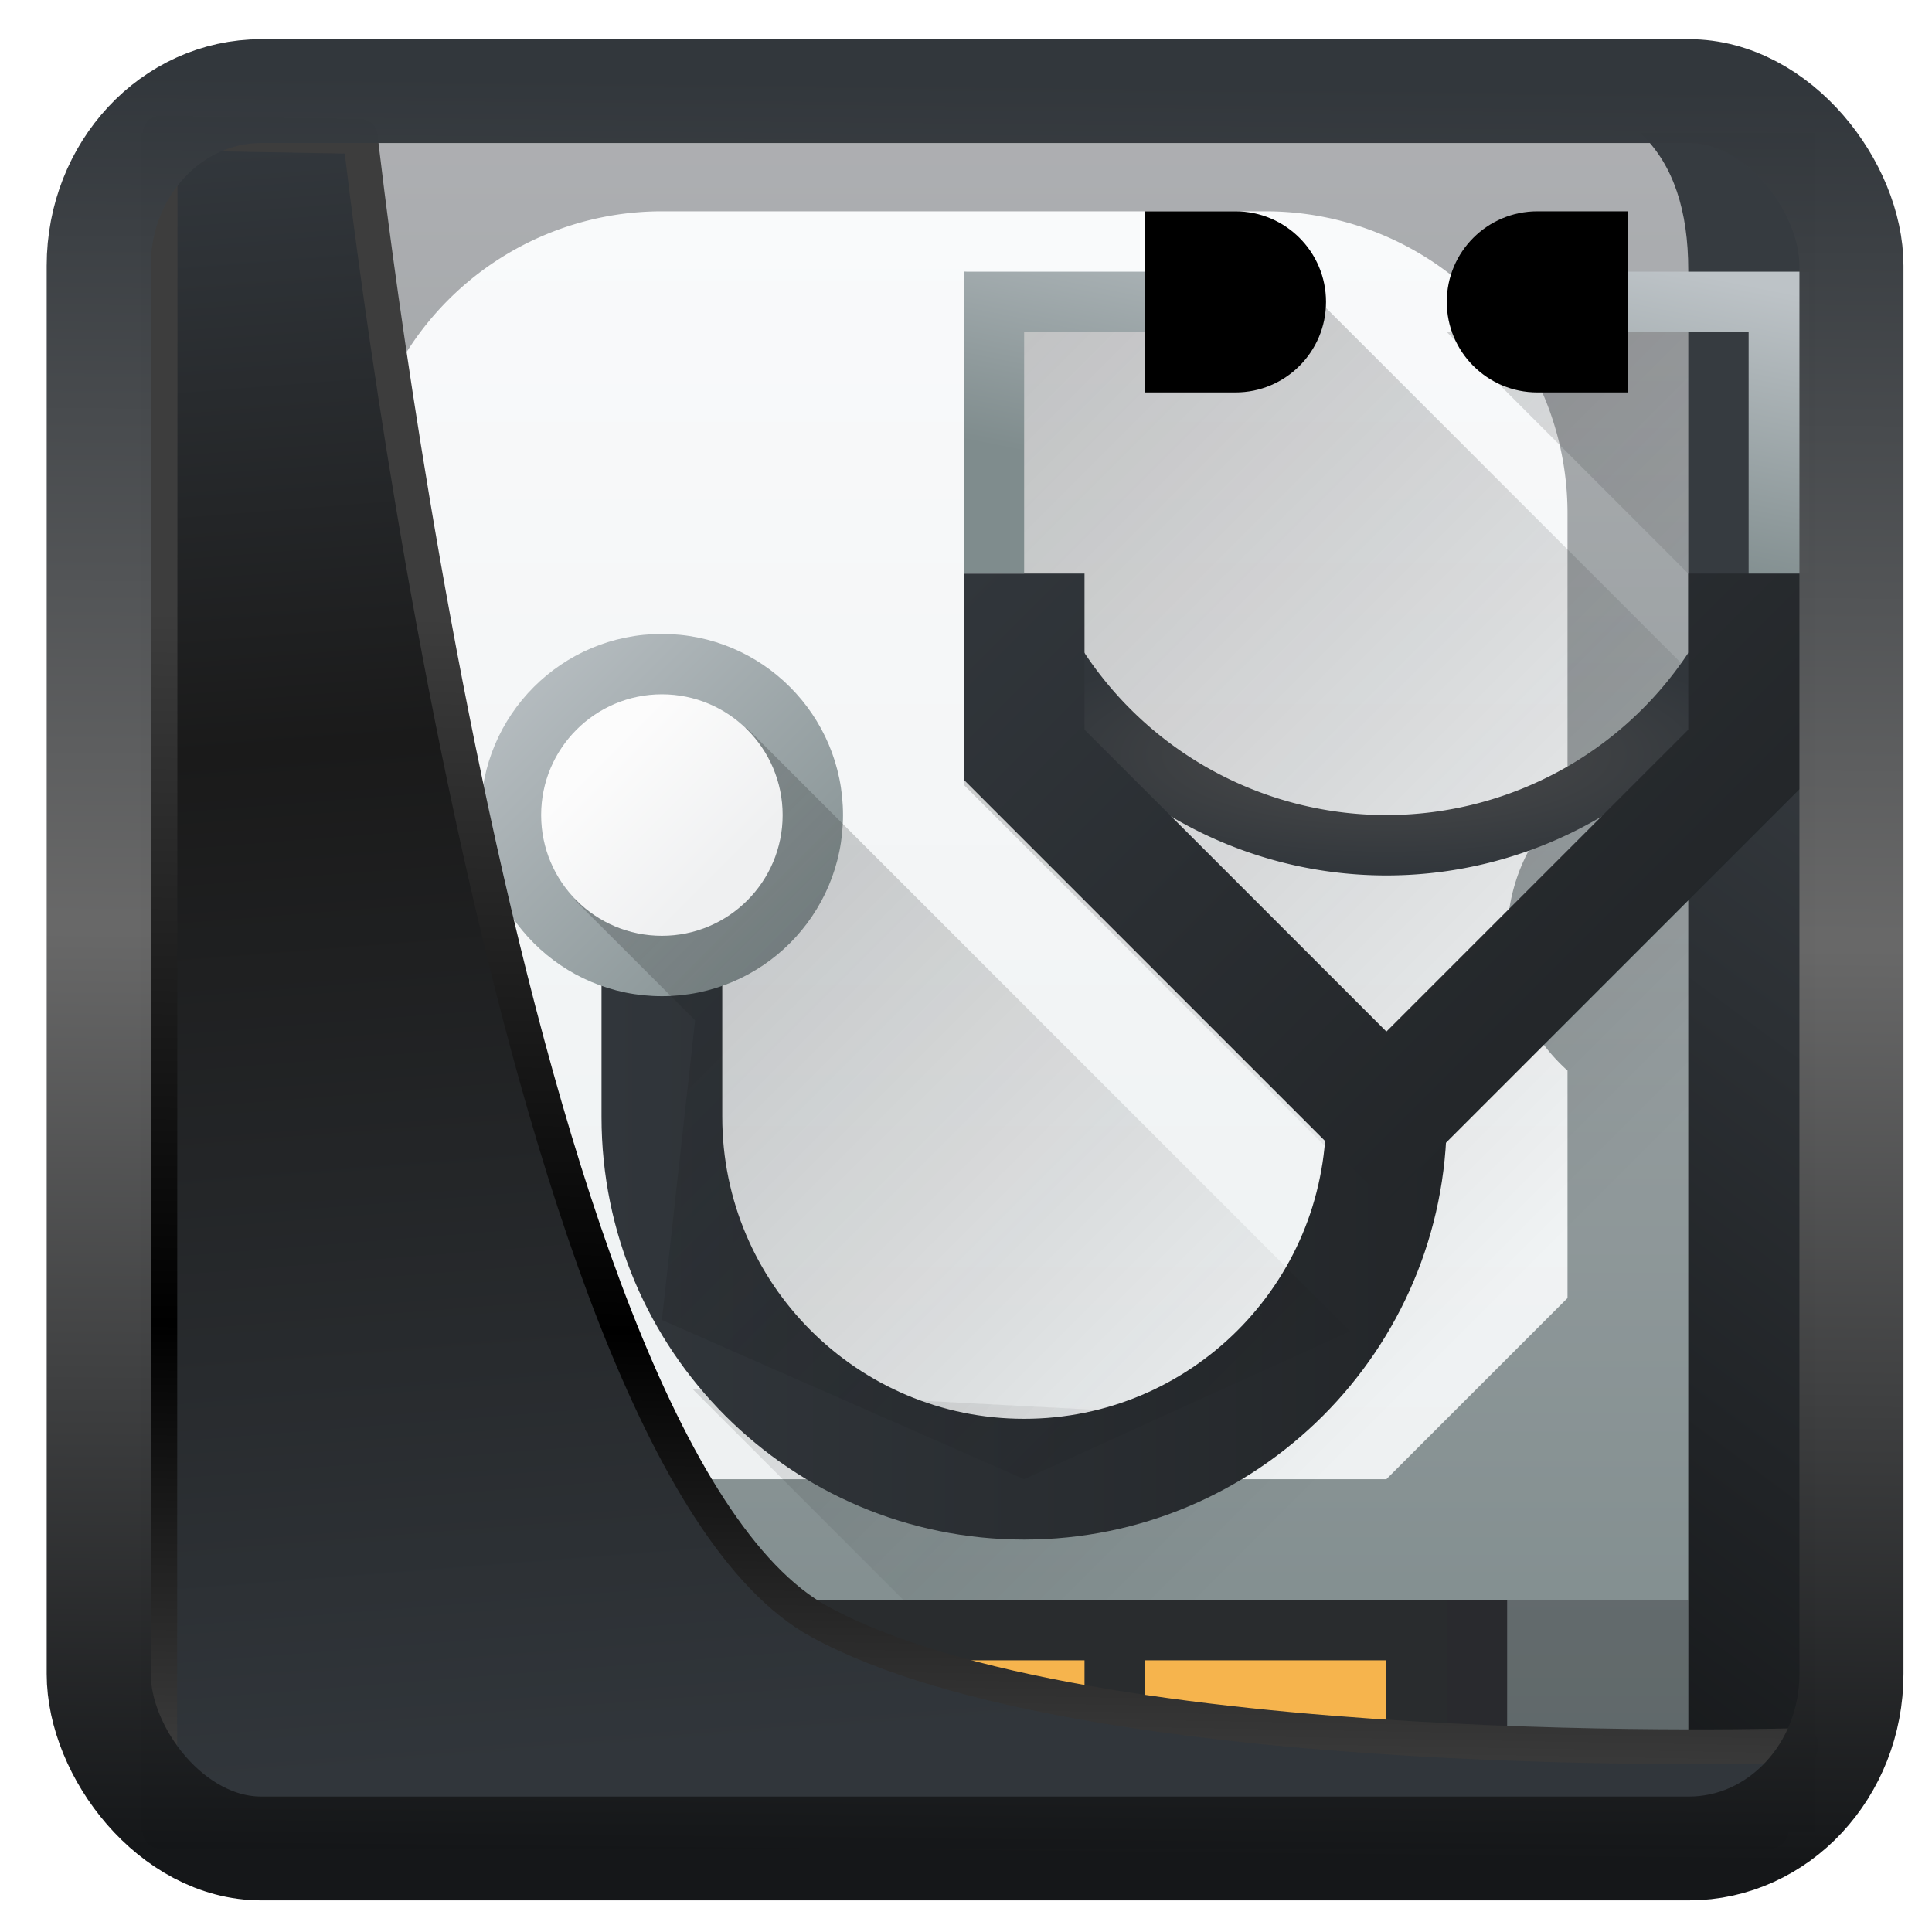 <?xml version="1.0" encoding="UTF-8" standalone="no"?>
<!-- Created with Inkscape (http://www.inkscape.org/) -->

<svg
   width="32"
   height="32"
   version="1.1"
   viewBox="0 0 32 32"
   id="svg22"
   sodipodi:docname="preferences-smart-status.svg"
   inkscape:version="1.1.2 (0a00cf5339, 2022-02-04)"
   xmlns:inkscape="http://www.inkscape.org/namespaces/inkscape"
   xmlns:sodipodi="http://sodipodi.sourceforge.net/DTD/sodipodi-0.dtd"
   xmlns:xlink="http://www.w3.org/1999/xlink"
   xmlns="http://www.w3.org/2000/svg"
   xmlns:svg="http://www.w3.org/2000/svg">
  <sodipodi:namedview
     id="namedview24"
     pagecolor="#ffffff"
     bordercolor="#666666"
     borderopacity="1.0"
     inkscape:showpageshadow="2"
     inkscape:pageopacity="0.0"
     inkscape:pagecheckerboard="0"
     inkscape:deskcolor="#d1d1d1"
     showgrid="false"
     inkscape:zoom="25.62"
     inkscape:cx="11.202186"
     inkscape:cy="16.900859"
     inkscape:window-width="3440"
     inkscape:window-height="1356"
     inkscape:window-x="0"
     inkscape:window-y="0"
     inkscape:window-maximized="1"
     inkscape:current-layer="svg22"
     inkscape:pageshadow="2" />
  <defs
     id="defs12">
    <linearGradient
       inkscape:collect="always"
       id="linearGradient917">
      <stop
         style="stop-color:#000000;stop-opacity:0.996"
         offset="0"
         id="stop913" />
      <stop
         style="stop-color:#353a3f;stop-opacity:0.996"
         offset="1"
         id="stop915" />
    </linearGradient>
    <linearGradient
       id="linearGradient1005-3-3"
       x1="5.253"
       x2="9.382"
       y1="15.383"
       y2="2.942"
       gradientTransform="matrix(1,0,0,1,1.632,-0.617)"
       gradientUnits="userSpaceOnUse">
      <stop
         stop-color="#fa8200"
         offset="0"
         id="stop2" />
      <stop
         stop-color="#ff9600"
         offset=".37"
         id="stop4" />
      <stop
         stop-color="#ffb400"
         offset="1"
         id="stop6" />
    </linearGradient>
    <filter
       id="filter4014"
       x="-0.062"
       y="-0.058"
       width="1.125"
       height="1.115"
       color-interpolation-filters="sRGB">
      <feGaussianBlur
         stdDeviation="1.094"
         id="feGaussianBlur9" />
    </filter>
    <linearGradient
       inkscape:collect="always"
       xlink:href="#linearGradient3487"
       id="linearGradient3403"
       gradientUnits="userSpaceOnUse"
       x1="6.949"
       y1="4.555"
       x2="11.215"
       y2="59.052" />
    <linearGradient
       id="linearGradient3487">
      <stop
         style="stop-color:#32373c;stop-opacity:1"
         offset="0"
         id="stop3481" />
      <stop
         id="stop3483"
         offset="0.368"
         style="stop-color:#1a1a1a;stop-opacity:1" />
      <stop
         style="stop-color:#31363b;stop-opacity:1"
         offset="1"
         id="stop3485" />
    </linearGradient>
    <linearGradient
       inkscape:collect="always"
       xlink:href="#linearGradient20604"
       id="linearGradient20558"
       gradientUnits="userSpaceOnUse"
       x1="25.802"
       y1="20.374"
       x2="25.111"
       y2="58.913" />
    <linearGradient
       id="linearGradient20604">
      <stop
         id="stop20598"
         offset="0"
         style="stop-color:#3d3d3d;stop-opacity:1" />
      <stop
         style="stop-color:#000000;stop-opacity:1"
         offset="0.618"
         id="stop20600" />
      <stop
         id="stop20602"
         offset="1"
         style="stop-color:#3d3d3d;stop-opacity:1" />
    </linearGradient>
    <filter
       inkscape:collect="always"
       style="color-interpolation-filters:sRGB"
       id="filter20720"
       x="-0.017"
       y="-0.016"
       width="1.034"
       height="1.033">
      <feGaussianBlur
         inkscape:collect="always"
         stdDeviation="0.147"
         id="feGaussianBlur20722" />
    </filter>
    <linearGradient
       gradientTransform="translate(0.361,-0.13)"
       xlink:href="#linearGradient4555"
       id="linearGradient4557"
       x1="43.5"
       y1="64.012"
       x2="44.142"
       y2="0.306"
       gradientUnits="userSpaceOnUse" />
    <linearGradient
       id="linearGradient4555">
      <stop
         style="stop-color:#141618;stop-opacity:1"
         offset="0"
         id="stop4551" />
      <stop
         id="stop4559"
         offset="0.518"
         style="stop-color:#686868;stop-opacity:1" />
      <stop
         style="stop-color:#31363b;stop-opacity:1"
         offset="1"
         id="stop4553" />
    </linearGradient>
    <filter
       style="color-interpolation-filters:sRGB"
       id="filter4601"
       x="-0.03"
       width="1.06"
       y="-0.03"
       height="1.06">
      <feGaussianBlur
         stdDeviation="0.015"
         id="feGaussianBlur4603" />
    </filter>
    <linearGradient
       inkscape:collect="always"
       xlink:href="#linearGradient917"
       id="linearGradient919"
       x1="7.401"
       y1="41.743"
       x2="33.063"
       y2="7.107"
       gradientUnits="userSpaceOnUse"
       gradientTransform="matrix(0.659,0,0,0.659,0.258,0.216)" />
    <linearGradient
       id="k"
       x1="388.423"
       x2="388.423"
       y1="557.798"
       y2="505.798"
       gradientTransform="matrix(0.587,0,0,0.538,-228.988,-270.353)"
       gradientUnits="userSpaceOnUse">
      <stop
         stop-color="#7f8c8d"
         offset="0"
         id="stop32" />
      <stop
         stop-color="#afb0b3"
         offset="1"
         id="stop34" />
    </linearGradient>
    <linearGradient
       id="l"
       x1="-422.447"
       x2="-411.447"
       y1="-504.204"
       y2="-493.204"
       gradientUnits="userSpaceOnUse"
       xlink:href="#j" />
    <linearGradient
       id="j">
      <stop
         stop-color="#292c2f"
         offset="0"
         id="stop27" />
      <stop
         stop-opacity="0"
         offset="1"
         id="stop29" />
    </linearGradient>
    <linearGradient
       id="m"
       x1="1.333"
       x2="1.333"
       y1="48.714"
       y2="9.714"
       gradientTransform="matrix(0.522,0,0,0.538,-1.696,-1.23)"
       gradientUnits="userSpaceOnUse">
      <stop
         stop-color="#eef1f2"
         offset="0"
         id="stop38" />
      <stop
         stop-color="#f9fafb"
         offset="1"
         id="stop40" />
    </linearGradient>
    <linearGradient
       id="a"
       x1="9"
       x2="23"
       y1="9"
       y2="23"
       gradientUnits="userSpaceOnUse"
       xlink:href="#j" />
    <linearGradient
       id="g"
       x1="9"
       x2="23"
       y1="21"
       y2="21"
       gradientUnits="userSpaceOnUse"
       xlink:href="#c" />
    <linearGradient
       id="c">
      <stop
         stop-color="#31363b"
         offset="0"
         id="stop8" />
      <stop
         stop-color="#232629"
         offset="1"
         id="stop10" />
    </linearGradient>
    <linearGradient
       id="i"
       x1="13"
       x2="7"
       y1="17"
       y2="11"
       gradientUnits="userSpaceOnUse"
       xlink:href="#b" />
    <linearGradient
       id="b">
      <stop
         stop-color="#7f8c8d"
         offset="0"
         id="stop3" />
      <stop
         stop-color="#bdc3c7"
         offset="1"
         id="stop5" />
    </linearGradient>
    <linearGradient
       id="h"
       x1="9"
       x2="11"
       y1="13"
       y2="15"
       gradientUnits="userSpaceOnUse">
      <stop
         stop-color="#fcfcfc"
         offset="0"
         id="stop21" />
      <stop
         stop-color="#eff0f1"
         offset="1"
         id="stop23" />
    </linearGradient>
    <radialGradient
       id="e"
       cx="23"
       cy="13"
       r="6.324"
       gradientTransform="matrix(1,0,0,0.316,-1,8.889)"
       gradientUnits="userSpaceOnUse">
      <stop
         stop-color="#4d4d4d"
         offset="0"
         id="stop14" />
      <stop
         stop-color="#31363b"
         offset="1"
         id="stop16" />
    </radialGradient>
    <linearGradient
       id="f"
       x1="15"
       x2="24"
       y1="10"
       y2="19"
       gradientUnits="userSpaceOnUse"
       xlink:href="#c" />
    <linearGradient
       id="d"
       x1="26"
       x2="27"
       y1="10"
       y2="5"
       gradientUnits="userSpaceOnUse"
       xlink:href="#b" />
    <linearGradient
       inkscape:collect="always"
       xlink:href="#j"
       id="linearGradient129063"
       gradientUnits="userSpaceOnUse"
       x1="9"
       y1="9"
       x2="23"
       y2="23" />
  </defs>
  <rect
     style="display:inline;fill:url(#linearGradient919);fill-opacity:1;fill-rule:evenodd;stroke:none;stroke-width:0.611;stroke-linejoin:round;stroke-miterlimit:7.8"
     id="rect1192"
     width="27.724"
     height="28.137"
     x="2.342"
     y="2.204"
     ry="0"
     inkscape:label="arriere" />
  <g
     id="g883"
     transform="translate(0.963,-0.5)">
    <path
       d="M 3,5 C 3,3 4,2 5.941,2 H 24 c 2,0 3,1 3,2.97 V 30 H 3 Z"
       fill="url(#k)"
       id="path43"
       sodipodi:nodetypes="ccccccc"
       style="fill:url(#k)" />
    <path
       d="m 6,27 h 18 v 3 H 6 Z"
       fill="#292c2e"
       id="path45" />
    <path
       d="m 8,28 h 9 v 1 H 8 Z m 10,0 h 4 v 1 h -4 z"
       fill="#f6b44d"
       id="path47" />
    <path
       d="m 23,27 h 4 v 3 H 23 Z M 3,27 h 4 v 3 H 3 Z"
       fill="#292c2f"
       opacity="0.2"
       id="path49" />
    <path
       d="m 3,27 h 4 v 3 H 6 Z m 20,0 h 4 v 3 h -4 z"
       fill="#292c2f"
       opacity="0.2"
       id="path51" />
    <path
       d="M 23.535,5.465 27,8.928 V 30 H 13 L 5,22 Z"
       fill="url(#l)"
       opacity="0.2"
       id="path53"
       style="fill:url(#l)" />
    <path
       d="M 10,4 A 5,5 0 0 0 5,9 v 4.768 A 3,3 0 0 1 5.996,15.885 2,2 0 0 1 6,16 2,2 0 0 1 5.99,16.2 3,3 0 0 1 5.99,16.205 3,3 0 0 1 5,18.23 V 22 l 3,3 h 14 l 3,-3 V 18.232 A 3,3 0 0 1 24.004,16.115 2,2 0 0 1 24,16 2,2 0 0 1 24.01,15.795 3,3 0 0 1 25,13.77 V 9 A 5,5 0 0 0 20,4 Z"
       fill="url(#m)"
       id="path55"
       style="fill:url(#m)" />
    <path
       d="m 15,5 v 8.5 l 6,6 L 20,24 10.5,23.5 14,27 H 27 V 11.6 l -6,-6 z m 8,1 4,4 V 6 Z"
       fill="url(#a)"
       opacity="0.3"
       id="path57"
       style="fill:url(#linearGradient129063)" />
    <path
       d="m 9,19 c 0,3.866 3.134,7 7,7 3.866,0 7,-3.134 7,-7 h -2 c 0,2.761 -2.239,5 -5,5 -2.761,0 -5,-2.239 -5,-5 V 16 H 9 Z"
       fill="url(#g)"
       id="path59"
       style="fill:url(#g)" />
    <circle
       cx="10"
       cy="14"
       r="3"
       fill="url(#i)"
       stroke-width="4"
       id="circle61"
       style="fill:url(#i)" />
    <path
       d="m 21.4,22.55 -10,-10 -2.85,2.85 2,2 L 10,22.363 16,25 Z"
       fill="url(#a)"
       opacity="0.3"
       id="path63"
       style="fill:url(#a)" />
    <circle
       cx="10"
       cy="14"
       r="2"
       fill="url(#h)"
       stroke-width="2.667"
       id="circle65"
       style="fill:url(#h)" />
    <path
       d="M 15.676,11 A 7,7 0 0 0 22,15 7,7 0 0 0 28.324,11 H 27.195 A 6,6 0 0 1 22,14 6,6 0 0 1 16.805,11 Z"
       fill="url(#e)"
       id="path67"
       style="fill:url(#e)" />
    <path
       d="m 28,10 v 3 l -6,6 -6,-6 v -3"
       fill="none"
       stroke="url(#f)"
       stroke-width="2"
       id="path69"
       style="stroke:url(#f)" />
    <path
       d="M 18,5.5 H 15.5 V 10 m 13,0 V 5.5 H 26"
       fill="none"
       stroke="url(#d)"
       id="path71"
       style="stroke:url(#d)" />
    <path
       d="M 18,7 V 4 h 1.5 c 0.828,0 1.5,0.672 1.5,1.5 0,0.828 -0.672,1.5 -1.5,1.5 z"
       id="path73" />
    <path
       d="m 26,4 v 3 h -1.5 c -0.828,0 -1.5,-0.672 -1.5,-1.5 0,-0.828 0.672,-1.5 1.5,-1.5 z"
       id="path75" />
  </g>
  <path
     style="display:inline;mix-blend-mode:normal;fill:url(#linearGradient3403);fill-opacity:1;stroke:url(#linearGradient20558);stroke-width:1.162;stroke-linecap:butt;stroke-linejoin:round;stroke-miterlimit:4;stroke-dasharray:none;stroke-opacity:1;filter:url(#filter20720)"
     d="M 4.704,3.981 4.691,60.802 H 58.595 l 1.022,-2.866 c 0,0 -23.875,0.766 -32.844,-4.14 C 16.258,48.042 11.401,4.098 11.401,4.098 Z"
     id="path1686"
     sodipodi:nodetypes="ccccscc"
     transform="matrix(0.495,0,0,0.495,0.324,0.232)"
     inkscape:label="folder" />
  <rect
     style="display:inline;fill:none;fill-opacity:1;stroke:url(#linearGradient4557);stroke-width:3.714;stroke-linejoin:round;stroke-miterlimit:7.8;stroke-dasharray:none;stroke-opacity:0.995;filter:url(#filter4601)"
     id="rect4539"
     width="62.567"
     height="62.867"
     x="1.032"
     y="0.596"
     ry="6.245"
     rx="5.803"
     transform="matrix(0.464,0,0,0.463,1.156,1.233)"
     inkscape:label="contour" />
</svg>
